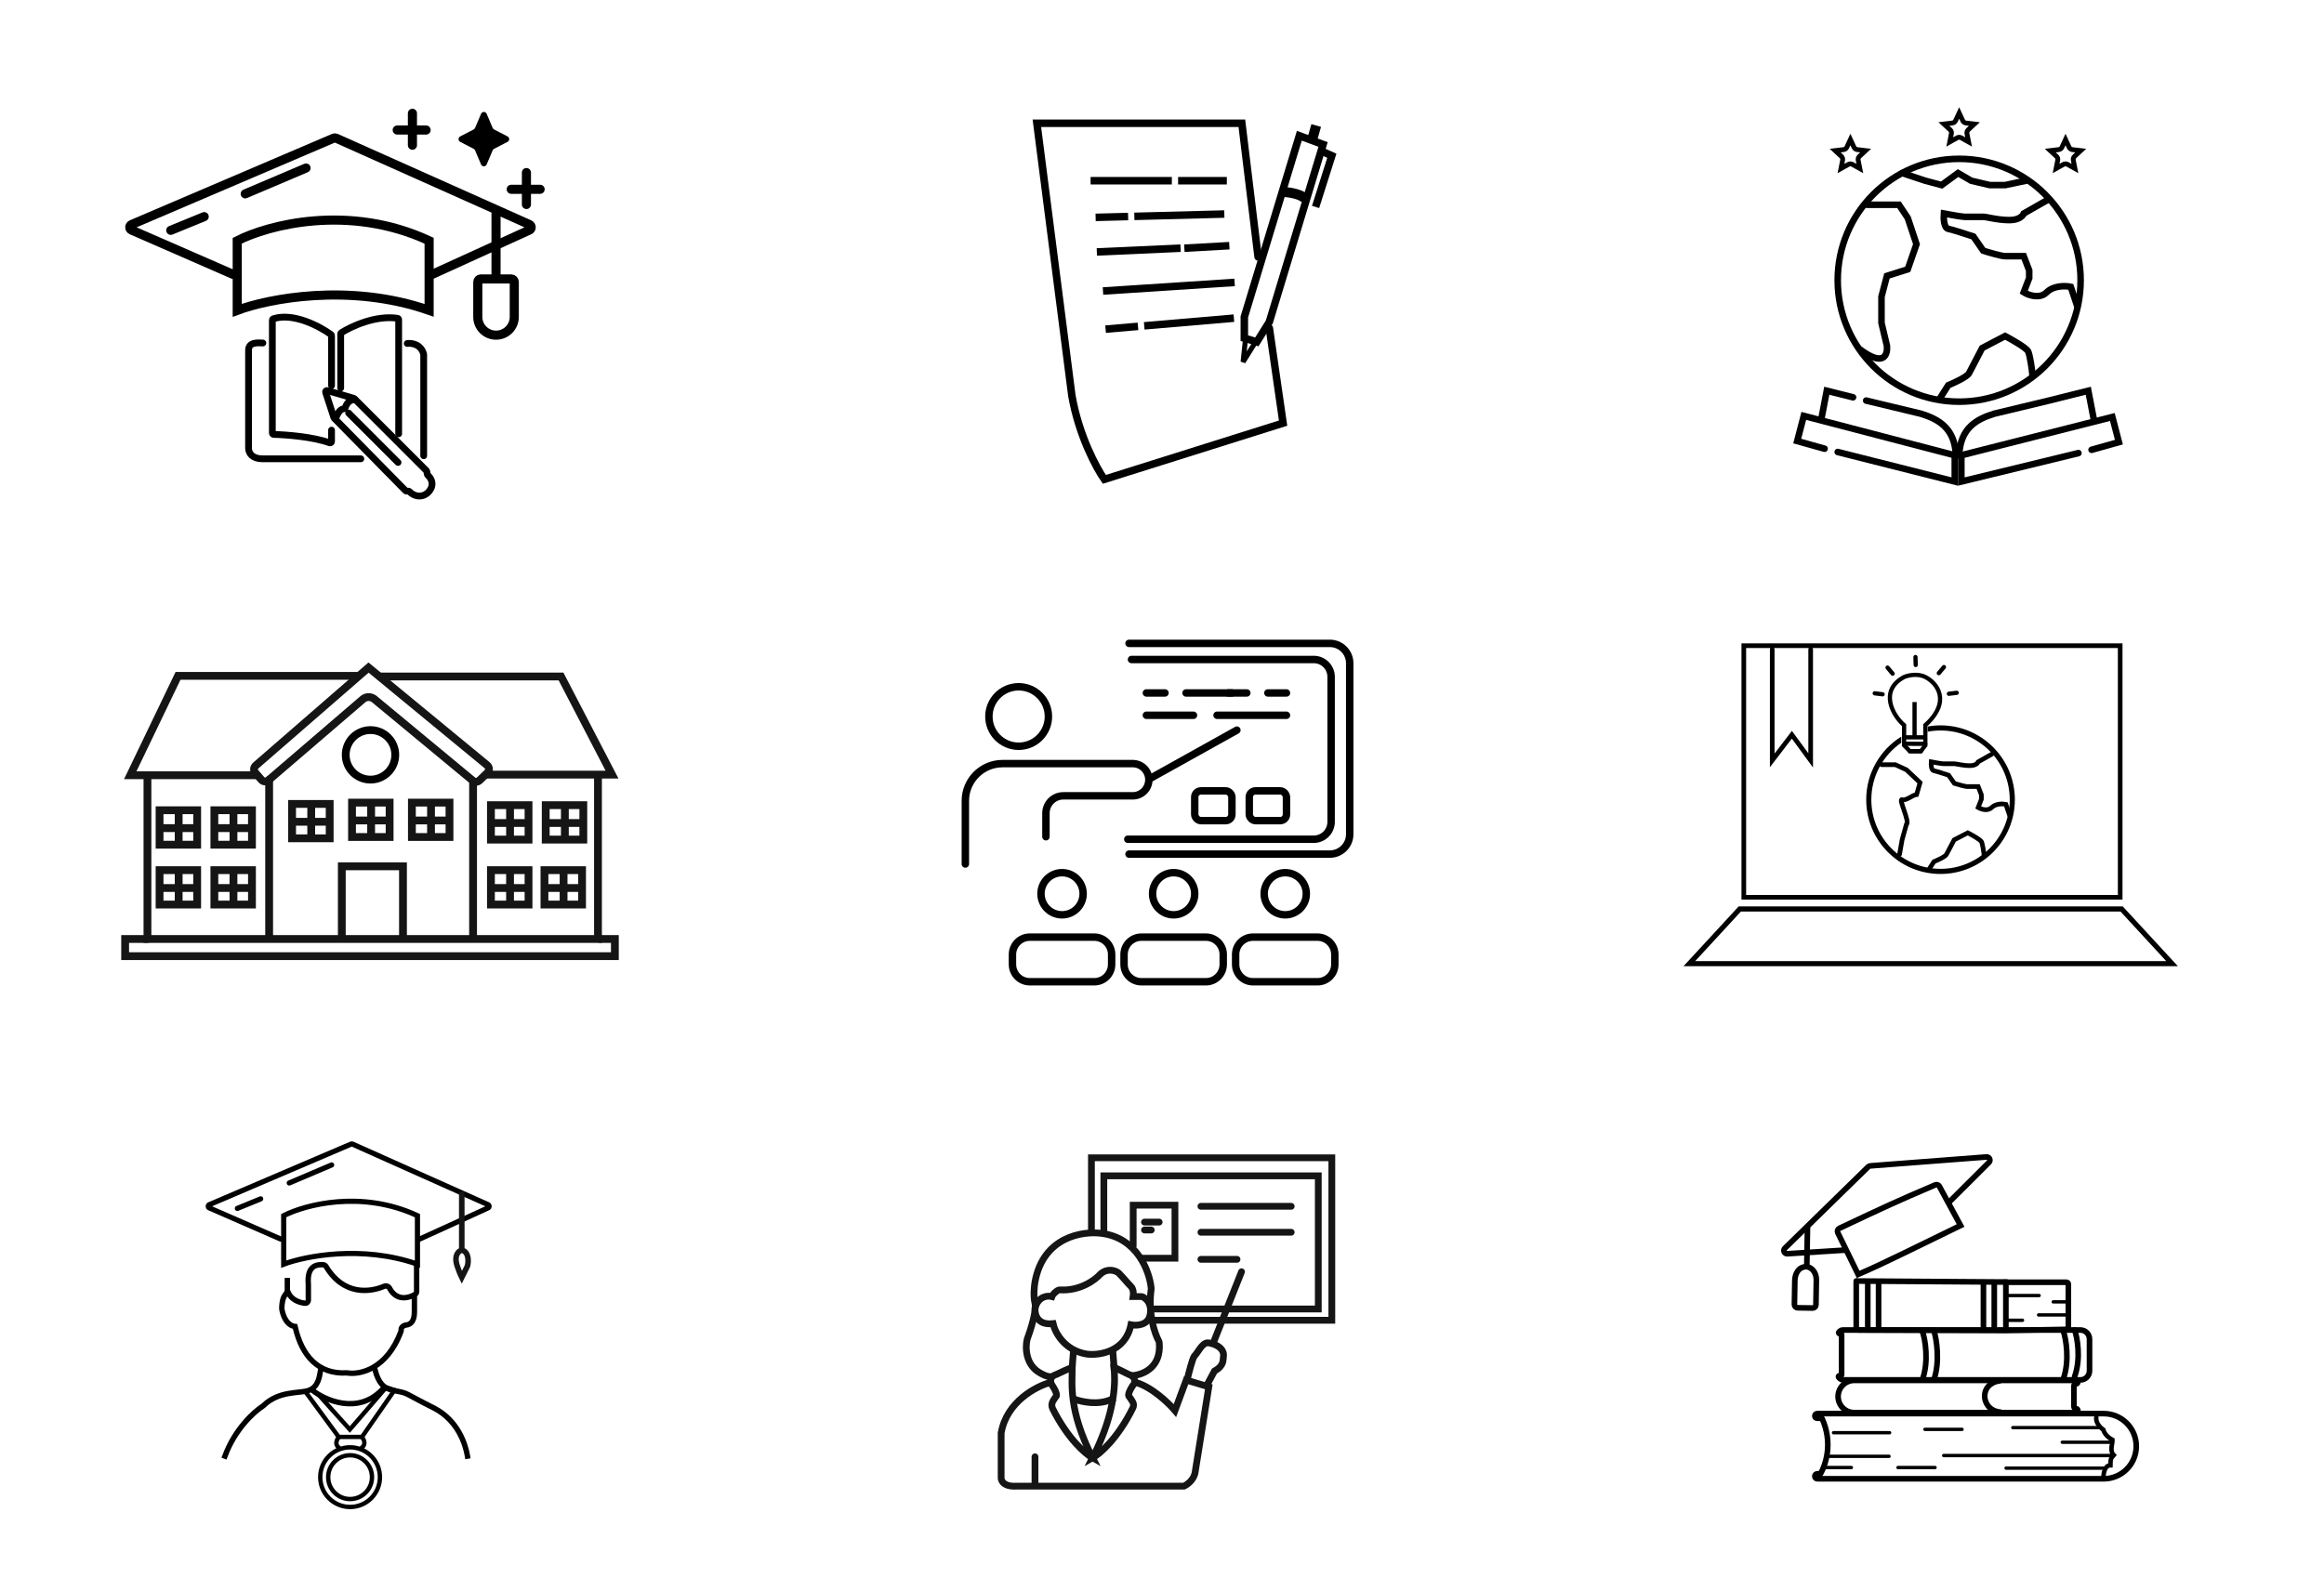 <svg width="260" height="178" viewBox="0 0 260 178" fill="none" xmlns="http://www.w3.org/2000/svg">
<rect width="260" height="178" fill="white"/>
<path d="M207.442 154.479H232.47V154.648C232.47 154.772 232.369 154.873 232.244 154.873C232.12 154.873 232.019 154.974 232.019 155.099V157.41C232.019 157.534 232.12 157.635 232.244 157.635C232.369 157.635 232.47 157.736 232.47 157.861V158.086H207.442C206.446 158.086 205.639 157.279 205.639 156.283C205.639 155.286 206.446 154.479 207.442 154.479Z" stroke="black" stroke-width="0.629"/>
<path d="M223.675 154.535C223.018 154.61 221.995 155.099 222.041 156.339C222.059 156.846 222.435 157.895 223.788 158.03" stroke="black" stroke-width="0.629" stroke-linecap="round"/>
<path d="M205.853 148.955L205.74 149.057C205.664 149.127 205.713 149.253 205.816 149.253H205.92C205.982 149.253 206.033 149.304 206.033 149.366V153.841C206.033 153.904 205.982 153.954 205.92 153.954H205.79C205.69 153.954 205.64 154.073 205.708 154.145L205.785 154.225C205.907 154.352 206.076 154.424 206.253 154.424H232.751C233.311 154.424 233.766 153.97 233.766 153.409V149.857C233.766 149.296 233.311 148.842 232.751 148.842H206.144C206.036 148.842 205.932 148.882 205.853 148.955Z" stroke="black" stroke-width="0.629" stroke-linecap="round"/>
<path d="M215.08 149.018C215.381 149.86 215.802 152.344 215.08 154.365" stroke="black" stroke-width="0.629" stroke-linecap="round"/>
<path d="M230.838 148.96C231.139 149.802 231.559 152.285 230.838 154.307" stroke="black" stroke-width="0.629" stroke-linecap="round"/>
<path d="M216.348 148.901C216.648 149.743 217.069 152.403 216.348 154.424" stroke="black" stroke-width="0.629" stroke-linecap="round"/>
<path d="M232.104 148.842C232.404 149.684 232.825 152.026 232.104 154.047" stroke="black" stroke-width="0.629" stroke-linecap="round"/>
<path d="M235.351 158.196H203.296C203.152 158.196 203.035 158.313 203.035 158.457C203.035 158.601 203.152 158.717 203.296 158.717H203.802C203.822 158.717 203.841 158.73 203.85 158.748C205.1 161.536 204.22 163.948 203.687 164.908C203.68 164.921 203.666 164.929 203.651 164.929H203.316C203.161 164.929 203.035 165.054 203.035 165.209C203.035 165.364 203.161 165.49 203.316 165.49H235.351C237.365 165.49 238.998 163.857 238.998 161.843C238.998 159.829 237.365 158.196 235.351 158.196Z" stroke="black" stroke-width="0.629"/>
<path d="M234.528 158.634C234.475 158.864 234.56 159.463 235.326 160.016C235.361 160.229 235.613 160.75 236.336 161.133C236.372 161.523 235.971 162.339 236.482 162.849C236.233 163.15 236.104 163.13 236.104 163.981C235.476 163.981 235.326 164.861 235.326 165.364" stroke="black" stroke-width="0.503" stroke-linecap="round"/>
<path d="M236.115 162.887H217.453" stroke="black" stroke-width="0.377" stroke-linecap="round"/>
<path d="M236.14 161.399L230.717 161.399" stroke="black" stroke-width="0.377" stroke-linecap="round"/>
<path d="M219.504 159.957L215.357 159.957" stroke="black" stroke-width="0.377" stroke-linecap="round"/>
<path d="M216.487 164.232L212.34 164.232" stroke="black" stroke-width="0.377" stroke-linecap="round"/>
<path d="M234.97 159.765L225.188 159.765" stroke="black" stroke-width="0.377" stroke-linecap="round"/>
<path d="M235.386 164.298L224.434 164.298" stroke="black" stroke-width="0.377" stroke-linecap="round"/>
<path d="M207.125 164.232H204.041" stroke="black" stroke-width="0.377" stroke-linecap="round"/>
<path d="M211.335 162.975H204.545" stroke="black" stroke-width="0.377" stroke-linecap="round"/>
<path d="M211.401 160.335H205.127" stroke="black" stroke-width="0.377" stroke-linecap="round"/>
<path d="M224.409 148.891L231.399 148.766V143.711C231.399 143.592 231.302 143.495 231.183 143.495H224.409V148.891ZM224.409 148.891L207.893 148.836C207.768 148.836 207.668 148.735 207.668 148.61V143.359" stroke="black" stroke-width="0.629" stroke-linecap="round"/>
<path d="M207.752 143.359L224.493 143.473" stroke="black" stroke-width="0.629" stroke-linecap="round"/>
<path d="M221.9 143.588V148.711" stroke="black" stroke-width="0.629" stroke-linecap="round"/>
<path d="M208.959 143.435V148.711" stroke="black" stroke-width="0.629" stroke-linecap="round"/>
<path d="M223.111 143.555V148.831" stroke="black" stroke-width="0.629" stroke-linecap="round"/>
<path d="M210.168 143.555V148.831" stroke="black" stroke-width="0.629" stroke-linecap="round"/>
<path d="M224.465 144.982H228.129" stroke="black" stroke-width="0.377" stroke-linecap="round"/>
<path d="M229.707 145.69L231.398 145.69" stroke="black" stroke-width="0.377" stroke-linecap="round"/>
<path d="M224.578 147.752L226.269 147.752" stroke="black" stroke-width="0.377" stroke-linecap="round"/>
<path d="M228.07 147.153L231.34 147.153" stroke="black" stroke-width="0.377" stroke-linecap="round"/>
<path d="M217.843 134.746L222.516 130.086C222.752 129.851 222.568 129.45 222.236 129.476L209.234 130.472C209.15 130.478 209.072 130.514 209.012 130.573L199.682 139.692C199.445 139.924 199.624 140.325 199.955 140.305L206.472 139.896" stroke="black" stroke-width="0.629"/>
<path d="M216.968 132.758L219.343 137.146C215.045 139.22 210.615 141.461 207.881 142.617L205.601 137.947C205.514 137.768 205.592 137.55 205.773 137.465C210.938 135.022 212.311 134.39 216.512 132.6C216.682 132.528 216.88 132.596 216.968 132.758Z" stroke="black" stroke-width="0.629"/>
<path d="M202.215 137.266L202.138 141.754M202.138 141.754C202.502 141.803 203.225 142.182 203.206 143.311L203.16 146.03C203.157 146.227 202.994 146.385 202.796 146.381L201.105 146.353C200.907 146.349 200.75 146.186 200.753 145.989L200.8 143.27C200.808 142.757 201.088 141.736 202.138 141.754Z" stroke="black" stroke-width="0.629"/>
<path d="M126.524 143.962C126.827 144.265 126.819 144.845 126.777 145.098H127.668C127.746 145.098 127.824 145.115 127.892 145.155C128.797 145.678 128.792 146.672 128.671 147.118C128.469 148.33 127.155 148.381 126.524 148.255C125.918 151.285 122.989 151.706 121.6 151.538C119.074 151.133 118.022 149.096 117.812 148.128C116.046 148.325 115.765 147.108 115.788 146.42C115.79 146.381 115.797 146.341 115.81 146.303C116.225 145.045 117.188 144.974 117.685 145.098C117.768 144.851 118.079 144.587 118.306 144.43C118.393 144.369 118.5 144.346 118.607 144.352C120.849 144.482 122.54 143.23 123.115 142.573C123.901 141.885 124.75 142.177 125.106 142.425C125.126 142.439 125.144 142.455 125.16 142.472C125.657 142.972 126.152 143.589 126.524 143.962Z" stroke="#151515" stroke-width="0.758" stroke-linecap="square"/>
<path d="M132.84 154.315C133.008 153.6 133.395 152.093 133.597 151.79C134.018 151.369 134.481 150.275 135.113 150.275C135.47 150.275 137.007 150.654 136.88 151.79C136.796 152.169 137.007 152.8 135.87 153.432L134.986 155.073" stroke="#151515" stroke-width="0.758" stroke-linecap="square"/>
<path d="M135.742 150.275L138.899 142.32" stroke="#151515" stroke-width="0.758" stroke-linecap="round"/>
<path d="M126.777 153.937C127.94 153.812 129.932 152.998 129.692 150.257C129.686 150.186 129.663 150.118 129.629 150.055C129.163 149.187 128.419 146.972 128.789 144.273C128.794 144.234 128.796 144.196 128.792 144.157C128.601 142.284 127.241 138.527 123.242 138.027C121.137 137.733 116.701 138.406 115.792 143.457C115.708 143.92 115.59 145.047 115.792 145.856C115.994 146.664 115.287 148.886 114.908 149.896C114.698 150.78 114.706 152.775 116.423 153.684C116.676 153.81 117.055 154.063 117.56 154.063" stroke="#151515" stroke-width="0.758" stroke-linecap="square"/>
<path d="M122.232 163.154C119.504 157.8 119.959 154.82 119.959 153.053C119.757 153.053 118.738 153.558 118.191 153.81C117.484 154.012 117.476 154.568 117.56 154.82C118.166 155.629 118.233 156.083 118.191 156.209C118.043 156.407 117.908 156.613 117.8 156.792C117.639 157.057 117.636 157.385 117.775 157.662C119.45 161.005 121.425 162.71 122.232 163.154Z" stroke="#151515" stroke-width="0.758" stroke-linecap="square"/>
<path d="M122.231 163.154C124.959 157.8 124.757 154.315 124.63 153.053C124.832 153.053 125.725 153.558 126.272 153.81C126.979 154.012 126.987 154.568 126.903 154.82C126.297 155.629 126.23 156.083 126.272 156.209C126.45 156.448 126.609 156.697 126.726 156.897C126.843 157.098 126.846 157.343 126.743 157.551C125.057 160.968 123.047 162.705 122.231 163.154Z" stroke="#151515" stroke-width="0.758" stroke-linecap="square"/>
<path d="M117.559 154.694C115.96 155.115 112.61 156.841 112.004 160.376V165.3C111.962 165.679 112.256 166.412 113.771 166.311H132.459C132.837 166.142 133.62 165.578 133.721 164.669L135.237 155.199L132.711 154.442L131.449 157.851C130.733 157.009 128.847 155.199 127.029 154.694" stroke="#151515" stroke-width="0.758" stroke-linecap="square"/>
<path d="M115.791 163.028V166.184" stroke="#151515" stroke-width="0.758" stroke-linecap="round"/>
<path d="M124.504 151.285L124.63 152.926" stroke="#151515" stroke-width="0.758" stroke-linecap="square"/>
<path d="M120.086 151.285L119.96 152.926" stroke="#151515" stroke-width="0.758" stroke-linecap="square"/>
<path d="M120.211 156.588C121.053 156.883 122.863 157.295 124.378 156.588" stroke="#151515" stroke-width="0.758" stroke-linecap="square"/>
<path d="M123.494 137.901V131.588H147.485V146.487H129.05" stroke="#151515" stroke-width="0.758" stroke-linecap="round"/>
<path d="M134.354 134.997H144.455" stroke="#151515" stroke-width="0.758" stroke-linecap="round"/>
<path d="M134.354 137.901H144.455" stroke="#151515" stroke-width="0.758" stroke-linecap="round"/>
<path d="M134.354 140.931H138.394" stroke="#151515" stroke-width="0.758" stroke-linecap="round"/>
<path d="M126.777 139.416V134.871H131.449V140.805H127.914" stroke="#151515" stroke-width="0.758" stroke-linecap="round"/>
<path d="M122.105 137.901V129.567H149V147.75H129.05" stroke="#151515" stroke-width="0.758" stroke-linecap="round"/>
<path d="M128.041 136.764H129.682" stroke="#151515" stroke-width="0.758" stroke-linecap="round"/>
<path d="M128.041 137.648H128.799" stroke="#151515" stroke-width="0.758" stroke-linecap="round"/>
<path d="M36.187 141.235C36.429 141.25 36.628 141.395 36.738 141.579C37.687 143.165 38.858 143.829 39.954 144.033C41.064 144.24 42.133 143.983 42.862 143.67C43.239 143.509 43.667 143.681 43.852 144.025C44.186 144.647 44.61 144.871 45.01 144.917C45.43 144.966 45.871 144.824 46.214 144.631C46.237 144.618 46.26 144.604 46.281 144.591C46.291 144.585 46.307 144.567 46.308 144.53V141.358L46.602 141.529C46.674 141.572 46.754 141.601 46.837 141.616L46.911 141.629V144.53C46.911 144.725 46.828 144.924 46.664 145.057V146.837C46.664 147.405 46.541 147.827 46.317 148.12C46.089 148.419 45.781 148.548 45.49 148.579C45.402 148.589 45.312 148.625 45.251 148.674C45.192 148.721 45.181 148.761 45.181 148.788V148.868C45.181 148.951 45.165 149.034 45.137 149.111C43.515 153.486 40.339 154.189 38.82 153.943C38.809 153.941 38.799 153.94 38.789 153.941C37.146 154.031 35.806 153.537 34.785 152.57C33.811 151.648 33.148 150.314 32.763 148.705C32.252 148.576 31.899 148.194 31.67 147.803C31.408 147.356 31.275 146.845 31.23 146.506L31.227 146.486V146.467C31.227 145.589 31.41 145.047 31.648 144.742C31.711 144.663 31.761 144.598 31.799 144.532C31.836 144.468 31.845 144.428 31.845 144.406V143.005H32.448V144.312L32.45 144.33C32.713 145.202 33.57 145.486 34.157 145.542C34.162 145.543 34.165 145.542 34.166 145.541C34.167 145.541 34.171 145.539 34.175 145.535C34.183 145.527 34.193 145.508 34.193 145.482V143.747C34.105 142.679 34.327 142.002 34.772 141.614C35.209 141.234 35.779 141.209 36.187 141.235ZM36.149 141.836C35.774 141.813 35.416 141.853 35.168 142.069C34.931 142.276 34.709 142.721 34.796 143.721L34.797 143.734V145.482C34.797 145.833 34.516 146.182 34.1 146.143C33.56 146.091 32.657 145.853 32.145 145.085C32.137 145.095 32.131 145.105 32.124 145.113C32.003 145.269 31.833 145.65 31.83 146.445C31.87 146.725 31.983 147.144 32.19 147.498C32.377 147.816 32.615 148.045 32.911 148.121L33.042 148.144L33.259 148.166L33.307 148.379C33.667 150.002 34.302 151.282 35.2 152.133C36.091 152.976 37.264 153.421 38.756 153.338C38.81 153.335 38.864 153.338 38.917 153.347C40.151 153.547 43.05 153.006 44.571 148.902C44.575 148.891 44.577 148.879 44.577 148.868V148.788C44.577 148.531 44.714 148.332 44.874 148.203C45.032 148.076 45.233 148 45.426 147.98C45.582 147.963 45.727 147.899 45.838 147.754C45.954 147.602 46.06 147.325 46.06 146.837V145.362C45.725 145.486 45.337 145.562 44.94 145.516C44.328 145.445 43.739 145.092 43.319 144.31C43.273 144.225 43.171 144.194 43.1 144.225C42.297 144.568 41.105 144.861 39.844 144.626C38.569 144.388 37.254 143.617 36.221 141.89C36.198 141.851 36.166 141.837 36.149 141.836Z" fill="black"/>
<path d="M35.856 153.389C35.733 154.089 35.609 155.243 34.497 155.614C33.467 155.957 31.183 155.618 29.462 157.311C29.44 157.333 29.416 157.352 29.39 157.368C28.418 157.991 26.272 159.936 25.166 162.953M52.299 162.953C52.087 161.66 51.254 158.988 48.605 157.603C48.095 157.348 46.796 156.686 45.675 156.074C44.274 155.31 42.745 156.18 41.981 153.389" stroke="black" stroke-width="0.603" stroke-linecap="square"/>
<path d="M34.99 155.614C36.432 156.726 39.984 158.284 42.654 155.614" stroke="black" stroke-width="0.603" stroke-linecap="square"/>
<path d="M31.74 136.043V141.471C34.141 140.568 40.495 139.303 46.702 141.471V136.043C40.432 133.123 34.115 134.826 31.74 136.043Z" stroke="black" stroke-width="0.579" stroke-linecap="round"/>
<path d="M31.415 138.667L23.409 135.171C23.254 135.104 23.255 134.884 23.41 134.817L39.278 128.033C39.328 128.012 39.383 128.012 39.432 128.034L54.61 134.818C54.762 134.886 54.762 135.101 54.611 135.17L46.941 138.667" stroke="black" stroke-width="0.579" stroke-linecap="round"/>
<path d="M26.557 135.23L29.164 134.163" stroke="black" stroke-width="0.579" stroke-linecap="round"/>
<path d="M32.361 132.385L37.102 130.37" stroke="black" stroke-width="0.579" stroke-linecap="round"/>
<path d="M51.661 133.655V139.897M51.661 139.897C51.322 139.982 50.744 140.457 51.152 141.68C51.237 141.935 51.458 142.546 51.661 142.954L52.278 141.721C52.292 141.694 52.302 141.665 52.309 141.636C52.428 141.111 52.454 140.095 51.661 139.897Z" stroke="#151515" stroke-width="0.622" stroke-linecap="square"/>
<circle cx="39.167" cy="165.307" r="3.338" stroke="black" stroke-width="0.489"/>
<circle cx="39.167" cy="165.307" r="2.45" stroke="black" stroke-width="0.489"/>
<path d="M34.191 155.773L37.892 160.806H40.498L44.14 155.565L43.207 155.255L39.136 159.977L35.642 156.084" stroke="black" stroke-width="0.489" stroke-linecap="round"/>
<path d="M37.892 160.836C37.695 161.073 37.419 161.635 37.892 161.99" stroke="black" stroke-width="0.489" stroke-linecap="round"/>
<path d="M40.497 160.836C40.695 161.073 41.001 161.605 40.468 162.02" stroke="black" stroke-width="0.489" stroke-linecap="round"/>
<path d="M213.023 82.511V81.153C211.792 80.121 210.162 77.292 213.023 75.764C213.447 75.581 214.516 75.323 215.399 75.764C216.696 76.413 218.351 78.48 215.399 81.153V82.511M213.023 82.511H215.399M213.023 82.511V83.41L213.67 84.066H214.899L215.399 83.41V82.511" stroke="black" stroke-width="0.473"/>
<path d="M214.193 78.565V82.511" stroke="black" stroke-width="0.473"/>
<path d="M213.09 83.232L215.39 83.246" stroke="black" stroke-width="0.473" stroke-linecap="round"/>
<path d="M213.67 84.066H214.899" stroke="black" stroke-width="0.473" stroke-linecap="round"/>
<path d="M209.738 77.589L210.619 77.698" stroke="black" stroke-width="0.473" stroke-linecap="round"/>
<path d="M218.912 77.531L218.031 77.64" stroke="black" stroke-width="0.473" stroke-linecap="round"/>
<path d="M211.171 74.71L211.742 75.389" stroke="black" stroke-width="0.473" stroke-linecap="round"/>
<path d="M217.48 74.651L216.908 75.331" stroke="black" stroke-width="0.473" stroke-linecap="round"/>
<path d="M214.295 73.529L214.322 74.416" stroke="black" stroke-width="0.473" stroke-linecap="round"/>
<rect x="195.09" y="72.26" width="42.107" height="28.153" stroke="black" stroke-width="0.52"/>
<path d="M198.27 72.669V85.094L200.468 82.227L202.57 85.094V72.669" stroke="black" stroke-width="0.52" stroke-linecap="round"/>
<path d="M189 107.841L194.639 101.724H237.361L243 107.841H189Z" stroke="black" stroke-width="0.573" stroke-linecap="round"/>
<path d="M222.823 84.406L221.311 85.258C221.263 85.4 221.009 85.683 220.375 85.683C219.583 85.683 218.863 85.471 218.646 85.471C218.43 85.471 217.638 85.471 217.422 85.471C217.249 85.471 216.438 85.329 216.054 85.258C216.03 85.565 216.054 86.194 216.342 86.251C216.63 86.308 217.566 86.606 217.998 86.748L218.646 87.67C219.031 87.788 219.856 88.025 220.087 88.025C220.317 88.025 220.999 88.025 221.311 88.025L221.671 88.947V89.443L221.311 90.366C221.623 90.555 222.362 90.82 222.823 90.366C223.284 89.912 224.072 89.94 224.408 90.011L224.84 91.288" stroke="black" stroke-width="0.519" stroke-linecap="round"/>
<path d="M221.972 95.78C221.948 95.398 221.798 94.432 221.681 94.203C221.564 93.974 220.613 93.438 220.152 93.199L218.623 93.988C218.38 94.442 217.865 95.407 217.749 95.637C217.632 95.866 216.778 96.258 216.365 96.425L215.855 97.214" stroke="black" stroke-width="0.519" stroke-linecap="round"/>
<path d="M217.528 81.186C221.922 81.409 225.415 85.042 225.415 89.491L225.404 89.918C225.181 94.312 221.549 97.805 217.101 97.805L216.672 97.794C212.42 97.579 209.012 94.17 208.796 89.918L208.785 89.491C208.785 86.513 210.351 83.903 212.703 82.434V83.12C210.683 84.517 209.358 86.849 209.358 89.491C209.359 93.766 212.825 97.232 217.101 97.232C221.376 97.232 224.842 93.766 224.842 89.491C224.842 85.215 221.376 81.749 217.101 81.749C216.61 81.749 216.131 81.795 215.666 81.882V81.3C216.132 81.219 216.611 81.175 217.101 81.175L217.528 81.186Z" fill="black"/>
<path d="M212.513 95.607L212.8 93.982L213.278 92.262C213.724 92.039 212.341 89.337 212.8 89.49C213.258 89.643 213.915 88.981 214.424 88.917L214.807 87.579L213.278 86.145L212.035 85.572H210.506" stroke="black" stroke-width="0.52" stroke-linecap="round"/>
<path d="M126.588 73.803H146.978C148.051 73.803 148.92 74.673 148.92 75.745V91.974C148.92 93.047 148.051 93.916 146.978 93.916H126.172" stroke="black" stroke-width="0.832" stroke-linecap="round"/>
<path d="M117.016 93.639V91.003C117.016 89.931 117.886 89.061 118.958 89.061H126.726C127.722 89.061 128.529 88.254 128.529 87.258V87.258C128.529 86.262 127.722 85.455 126.726 85.455H112.161C109.863 85.455 108 87.318 108 89.616V96.69" stroke="black" stroke-width="0.832" stroke-linecap="round"/>
<path d="M128.252 77.548H130.333" stroke="black" stroke-width="0.832" stroke-linecap="round"/>
<path d="M128.252 80.045H133.523" stroke="black" stroke-width="0.832" stroke-linecap="round"/>
<path d="M132.689 77.548H137.822" stroke="black" stroke-width="0.832" stroke-linecap="round"/>
<path d="M137.406 77.548H139.487" stroke="black" stroke-width="0.832" stroke-linecap="round"/>
<path d="M141.846 77.548H143.926" stroke="black" stroke-width="0.832" stroke-linecap="round"/>
<path d="M136.158 80.045L143.926 80.045" stroke="black" stroke-width="0.832" stroke-linecap="round"/>
<circle cx="113.964" cy="80.184" r="3.329" stroke="black" stroke-width="0.832"/>
<circle cx="131.303" cy="100.019" r="2.358" stroke="black" stroke-width="0.832"/>
<circle cx="118.819" cy="100.019" r="2.358" stroke="black" stroke-width="0.832"/>
<circle cx="143.788" cy="100.019" r="2.358" stroke="black" stroke-width="0.832"/>
<path d="M128.668 87.119L138.378 81.71" stroke="black" stroke-width="0.832" stroke-linecap="round"/>
<path d="M134.909 109.868H127.696C126.623 109.868 125.754 108.998 125.754 107.926V106.816C125.754 105.744 126.623 104.874 127.696 104.874H134.909C135.981 104.874 136.851 105.744 136.851 106.816V107.926C136.851 108.998 135.981 109.868 134.909 109.868Z" stroke="black" stroke-width="0.832" stroke-linecap="round"/>
<path d="M122.424 109.868H115.211C114.139 109.868 113.27 108.998 113.27 107.926V106.816C113.27 105.744 114.139 104.874 115.211 104.874H122.424C123.497 104.874 124.366 105.744 124.366 106.816V107.926C124.366 108.998 123.497 109.868 122.424 109.868Z" stroke="black" stroke-width="0.832" stroke-linecap="round"/>
<path d="M147.393 109.868H140.18C139.108 109.868 138.238 108.998 138.238 107.926V106.816C138.238 105.744 139.108 104.874 140.18 104.874H147.393C148.466 104.874 149.335 105.744 149.335 106.816V107.926C149.335 108.998 148.466 109.868 147.393 109.868Z" stroke="black" stroke-width="0.832" stroke-linecap="round"/>
<rect x="139.764" y="88.507" width="4.161" height="3.329" rx="0.694" stroke="black" stroke-width="0.832"/>
<rect x="133.662" y="88.507" width="4.161" height="3.329" rx="0.694" stroke="black" stroke-width="0.832"/>
<path d="M126.311 72H148.782C150.007 72 151.001 72.994 151.001 74.219V93.361C151.001 94.587 150.007 95.581 148.782 95.581H126.311" stroke="black" stroke-width="0.832" stroke-linecap="round"/>
<path d="M54.426 86.685H68.471L62.767 75.706H42.52" stroke="#151515" stroke-width="0.874" stroke-linecap="round"/>
<path d="M28.615 86.756H14.57L19.917 75.634H40.022" stroke="#151515" stroke-width="0.874" stroke-linecap="round"/>
<path d="M16.496 86.899V105.079H66.901V86.899" stroke="#151515" stroke-width="0.874" stroke-linecap="round"/>
<path d="M16.495 105.079L14 105.079V107.004H68.79V105.079L67.114 105.079" stroke="#151515" stroke-width="0.874" stroke-linecap="round"/>
<path d="M40.594 78.25L30.041 87.314C29.803 87.518 29.445 87.492 29.239 87.255L28.56 86.474C28.353 86.236 28.378 85.876 28.616 85.669L41.232 74.707L54.497 85.635C54.761 85.852 54.776 86.251 54.529 86.487L53.648 87.331C53.439 87.532 53.113 87.543 52.89 87.359L41.881 78.239C41.506 77.929 40.963 77.933 40.594 78.25Z" stroke="#151515" stroke-width="0.874" stroke-linecap="round"/>
<path d="M30.111 87.255V104.722" stroke="#151515" stroke-width="0.874" stroke-linecap="round"/>
<path d="M52.926 87.54V105.008" stroke="#151515" stroke-width="0.874" stroke-linecap="round"/>
<path d="M38.24 104.865V96.951H45.084V104.865" stroke="#151515" stroke-width="0.874" stroke-linecap="round"/>
<path d="M32.678 93.814V89.964H36.884V93.814H32.678Z" stroke="#151515" stroke-width="0.874" stroke-linecap="round"/>
<path d="M34.818 90.107V93.743" stroke="#151515" stroke-width="0.874" stroke-linecap="round"/>
<path d="M36.67 91.961H33.034" stroke="#151515" stroke-width="0.874" stroke-linecap="round"/>
<path d="M39.383 93.672V89.822H43.589V93.672H39.383Z" stroke="#151515" stroke-width="0.874" stroke-linecap="round"/>
<path d="M41.52 89.964V93.6" stroke="#151515" stroke-width="0.874" stroke-linecap="round"/>
<path d="M43.373 91.818H39.737" stroke="#151515" stroke-width="0.874" stroke-linecap="round"/>
<path d="M54.924 93.957V90.107H59.13V93.957H54.924Z" stroke="#151515" stroke-width="0.874" stroke-linecap="round"/>
<path d="M57.062 90.25V93.886" stroke="#151515" stroke-width="0.874" stroke-linecap="round"/>
<path d="M58.914 92.103H55.278" stroke="#151515" stroke-width="0.874" stroke-linecap="round"/>
<path d="M17.852 94.527V90.677H22.058V94.527H17.852Z" stroke="#151515" stroke-width="0.874" stroke-linecap="round"/>
<path d="M19.99 90.82V94.456" stroke="#151515" stroke-width="0.874" stroke-linecap="round"/>
<path d="M21.842 92.674H18.206" stroke="#151515" stroke-width="0.874" stroke-linecap="round"/>
<path d="M17.852 101.229V97.379H22.058V101.229H17.852Z" stroke="#151515" stroke-width="0.874" stroke-linecap="round"/>
<path d="M19.99 97.522V101.158" stroke="#151515" stroke-width="0.874" stroke-linecap="round"/>
<path d="M21.842 99.375H18.206" stroke="#151515" stroke-width="0.874" stroke-linecap="round"/>
<path d="M54.924 101.229V97.379H59.13V101.229H54.924Z" stroke="#151515" stroke-width="0.874" stroke-linecap="round"/>
<path d="M57.062 97.522V101.158" stroke="#151515" stroke-width="0.874" stroke-linecap="round"/>
<path d="M58.914 99.375H55.278" stroke="#151515" stroke-width="0.874" stroke-linecap="round"/>
<path d="M61.053 93.957V90.107H65.259V93.957H61.053Z" stroke="#151515" stroke-width="0.874" stroke-linecap="round"/>
<path d="M63.195 90.25V93.886" stroke="#151515" stroke-width="0.874" stroke-linecap="round"/>
<path d="M65.049 92.103H61.413" stroke="#151515" stroke-width="0.874" stroke-linecap="round"/>
<path d="M23.982 94.527V90.677H28.189V94.527H23.982Z" stroke="#151515" stroke-width="0.874" stroke-linecap="round"/>
<path d="M26.119 90.82V94.456" stroke="#151515" stroke-width="0.874" stroke-linecap="round"/>
<path d="M27.973 92.674H24.337" stroke="#151515" stroke-width="0.874" stroke-linecap="round"/>
<path d="M23.982 101.229V97.379H28.189V101.229H23.982Z" stroke="#151515" stroke-width="0.874" stroke-linecap="round"/>
<path d="M26.119 97.522V101.158" stroke="#151515" stroke-width="0.874" stroke-linecap="round"/>
<path d="M27.973 99.375H24.337" stroke="#151515" stroke-width="0.874" stroke-linecap="round"/>
<path d="M60.912 101.229V97.379H65.118V101.229H60.912Z" stroke="#151515" stroke-width="0.874" stroke-linecap="round"/>
<path d="M63.051 97.522V101.158" stroke="#151515" stroke-width="0.874" stroke-linecap="round"/>
<path d="M64.904 99.375H61.268" stroke="#151515" stroke-width="0.874" stroke-linecap="round"/>
<path d="M46.082 93.672V89.822H50.288V93.672H46.082Z" stroke="#151515" stroke-width="0.874" stroke-linecap="round"/>
<path d="M48.221 89.964V93.6" stroke="#151515" stroke-width="0.874" stroke-linecap="round"/>
<path d="M50.074 91.818H46.438" stroke="#151515" stroke-width="0.874" stroke-linecap="round"/>
<circle cx="41.449" cy="84.475" r="2.771" stroke="black" stroke-width="0.874"/>
<path d="M142.009 36.724L143.547 47.352L123.551 53.644C122.665 52.386 120.698 48.75 119.915 44.275L116 13.791H138.933L140.751 28.753" stroke="black" stroke-width="0.839" stroke-linecap="round"/>
<path d="M122.012 20.224H131.101" stroke="black" stroke-width="0.839"/>
<path d="M131.801 20.224H137.254" stroke="black" stroke-width="0.839"/>
<path d="M122.711 28.194L132.08 27.775" stroke="black" stroke-width="0.839"/>
<path d="M132.5 27.775L137.534 27.495" stroke="black" stroke-width="0.839"/>
<path d="M123.398 32.567L138.124 31.605" stroke="black" stroke-width="0.839"/>
<path d="M126.908 24.213L136.973 23.952" stroke="black" stroke-width="0.839"/>
<path d="M128.012 36.464L138.043 35.605" stroke="black" stroke-width="0.839"/>
<path d="M122.574 24.326L126.209 24.231" stroke="black" stroke-width="0.839"/>
<path d="M123.689 36.834L127.312 36.524" stroke="black" stroke-width="0.839"/>
<path d="M139.211 35.466L145.364 15.19L148.021 16.168L142.008 36.025L140.609 38.262L139.211 37.843V35.466Z" stroke="black" stroke-width="0.839"/>
<path d="M147.741 16.867L148.999 17.427L147.182 23.16" stroke="black" stroke-width="0.839"/>
<path d="M146.838 15.494L147.25 14.046" stroke="black" stroke-width="1.119"/>
<path d="M143.688 21.482C144.34 21.529 145.729 21.762 146.065 22.321" stroke="black" stroke-width="1.119"/>
<path d="M139.352 37.843L139.072 40.5L140.471 38.262" stroke="black" stroke-width="0.559"/>
<circle cx="219.184" cy="31.363" r="13.588" stroke="black" stroke-width="0.734"/>
<path d="M233.995 50.337L237.055 49.481L236.321 46.665L219.428 50.95V53.888L232.526 50.705" stroke="black" stroke-width="0.734" stroke-linecap="round"/>
<path d="M204.126 50.215L201.066 49.358L201.8 46.543L218.693 50.95V53.888L205.595 50.582" stroke="black" stroke-width="0.734" stroke-linecap="round"/>
<path d="M203.762 46.91L204.374 43.727L207.312 44.462" stroke="black" stroke-width="0.734" stroke-linecap="round"/>
<path d="M208.779 44.829L214.9 46.298C216.859 46.91 218.695 47.889 218.817 50.95" stroke="black" stroke-width="0.734" stroke-linecap="round"/>
<path d="M219.185 50.95C219.308 47.889 221.144 46.91 223.103 46.298L229.223 44.829L233.63 43.727L234.242 46.91" stroke="black" stroke-width="0.734" stroke-linecap="round"/>
<path d="M208.902 22.917H212.452L213.431 24.386L214.41 27.324L213.431 30.139L211.105 30.874L210.493 33.2V36.138L211.105 38.708C211.187 39.688 210.787 41.132 208.045 39.075" stroke="black" stroke-width="0.734" stroke-linecap="round"/>
<path d="M212.818 19.367L215.389 20.224L217.225 20.713L219.061 19.367L220.53 20.224L222.611 20.713H224.325L226.651 20.224" stroke="black" stroke-width="0.734" stroke-linecap="round"/>
<path d="M228.978 22.427L226.407 23.896C226.326 24.141 225.893 24.631 224.816 24.631C223.469 24.631 222.245 24.264 221.878 24.264C221.511 24.264 220.164 24.264 219.797 24.264C219.503 24.264 218.124 24.019 217.471 23.896C217.43 24.427 217.471 25.512 217.961 25.61C218.45 25.708 220.042 26.222 220.776 26.467L221.878 28.058C222.531 28.262 223.934 28.67 224.326 28.67C224.718 28.67 225.877 28.67 226.407 28.67L227.019 30.262V31.119L226.407 32.71C226.938 33.036 228.194 33.493 228.978 32.71C229.761 31.927 231.1 31.976 231.671 32.098L232.405 34.301" stroke="black" stroke-width="0.734" stroke-linecap="round"/>
<path d="M227.386 42.013C227.345 41.361 227.092 39.712 226.897 39.32C226.701 38.929 225.101 38.014 224.326 37.606L221.755 38.953C221.347 39.728 220.482 41.377 220.286 41.769C220.09 42.16 218.654 42.83 217.96 43.115L217.104 44.462" stroke="black" stroke-width="0.734" stroke-linecap="round"/>
<path d="M231.48 16.475C231.548 16.62 231.687 16.722 231.847 16.741L232.786 16.854L232.093 17.499C231.975 17.608 231.922 17.771 231.953 17.929L232.136 18.858L231.309 18.397L231.254 18.372C231.144 18.328 231.02 18.328 230.91 18.372L230.856 18.397L230.028 18.857L230.211 17.929C230.242 17.771 230.189 17.608 230.071 17.499L229.377 16.854L230.317 16.741C230.477 16.722 230.616 16.62 230.684 16.475L231.082 15.615L231.48 16.475Z" stroke="black" stroke-width="0.541"/>
<path d="M219.582 13.5C219.65 13.646 219.789 13.747 219.948 13.767L220.888 13.88L220.194 14.524C220.077 14.634 220.024 14.796 220.055 14.954L220.237 15.884L219.41 15.423L219.355 15.398C219.245 15.354 219.122 15.354 219.012 15.398L218.958 15.423L218.13 15.883L218.312 14.954C218.343 14.796 218.291 14.634 218.173 14.524L217.479 13.88L218.419 13.767C218.579 13.747 218.717 13.646 218.785 13.5L219.184 12.641L219.582 13.5Z" stroke="black" stroke-width="0.541"/>
<path d="M207.414 16.475C207.482 16.62 207.621 16.722 207.78 16.741L208.72 16.854L208.026 17.499C207.909 17.608 207.856 17.771 207.887 17.929L208.069 18.858L207.242 18.397L207.188 18.372C207.077 18.328 206.954 18.328 206.844 18.372L206.79 18.397L205.962 18.857L206.145 17.929C206.175 17.771 206.123 17.608 206.005 17.499L205.311 16.854L206.251 16.741C206.411 16.722 206.549 16.62 206.617 16.475L207.016 15.615L207.414 16.475Z" stroke="black" stroke-width="0.541"/>
<path d="M37.353 46.735L36.429 43.903C36.392 43.787 36.5 43.675 36.617 43.709L39.58 44.573C39.604 44.581 39.627 44.594 39.645 44.612L47.707 52.675C47.73 52.697 47.745 52.726 47.75 52.757L47.802 53.068C47.807 53.101 47.824 53.132 47.849 53.155C48.816 54.097 48.113 54.966 47.742 55.235C47.019 55.761 46.232 55.464 45.809 55.014C45.778 54.982 45.736 54.962 45.692 54.962H45.485C45.444 54.962 45.404 54.946 45.376 54.917L37.389 46.795C37.373 46.778 37.36 46.757 37.353 46.735Z" stroke="black" stroke-width="0.758" stroke-linecap="round"/>
<path d="M39.002 46.223L44.532 51.753" stroke="black" stroke-width="0.758" stroke-linecap="round"/>
<path d="M37.57 46.769C37.696 46.496 37.939 45.796 38.459 45.744C38.536 45.736 38.607 45.688 38.63 45.615C38.752 45.23 39.052 44.721 39.687 44.721" stroke="black" stroke-width="0.758" stroke-linecap="round"/>
<path d="M37.092 43.151V37.56C37.092 37.512 37.07 37.467 37.031 37.439C35.762 36.513 32.817 34.95 30.571 35.674C30.509 35.694 30.469 35.751 30.469 35.816V48.462C30.469 48.546 30.535 48.614 30.619 48.616C32.047 48.651 35.014 48.88 36.881 49.557C36.983 49.593 37.092 49.519 37.092 49.411V48.135" stroke="black" stroke-width="0.758" stroke-linecap="round"/>
<path d="M38.115 43.424V37.361C38.115 37.31 38.14 37.262 38.184 37.235C39.324 36.51 42.044 35.256 44.475 35.62C44.548 35.631 44.602 35.694 44.602 35.769V48.544" stroke="black" stroke-width="0.758" stroke-linecap="round"/>
<path d="M29.408 38.385C28.977 38.385 27.807 38.196 27.807 39.203V50.148C27.807 50.778 28.299 51.344 29.346 51.344H40.37" stroke="black" stroke-width="0.758" stroke-linecap="round"/>
<path d="M45.559 38.439C46.057 38.371 47.118 38.52 47.398 39.651C47.401 39.662 47.402 39.674 47.402 39.686V51.002" stroke="black" stroke-width="0.758" stroke-linecap="round"/>
<path d="M26.541 26.941V34.73C29.986 33.434 39.103 31.619 48.008 34.73V26.941C39.013 22.752 29.949 25.196 26.541 26.941Z" stroke="black" stroke-width="1.02" stroke-linecap="round"/>
<path d="M26.074 30.706L14.721 25.749C14.448 25.63 14.45 25.242 14.724 25.125L37.331 15.46C37.418 15.422 37.517 15.423 37.603 15.462L59.227 25.127C59.495 25.247 59.496 25.625 59.23 25.747L48.351 30.706" stroke="black" stroke-width="1.02" stroke-linecap="round"/>
<path d="M55.494 23.734V31.216M55.494 31.216H53.793C53.605 31.216 53.453 31.369 53.453 31.556V35.468C53.453 36.595 54.367 37.508 55.494 37.508V37.508C56.621 37.508 57.535 36.595 57.535 35.468V31.556C57.535 31.369 57.382 31.216 57.194 31.216H55.494Z" stroke="black" stroke-width="1.02" stroke-linecap="round"/>
<path d="M19.104 25.775L22.845 24.244" stroke="black" stroke-width="1.02" stroke-linecap="round"/>
<path d="M27.436 21.693L34.238 18.802" stroke="black" stroke-width="1.02" stroke-linecap="round"/>
<path d="M53.82 12.736C53.938 12.46 54.329 12.46 54.446 12.736L55.118 14.317C55.149 14.39 55.205 14.45 55.275 14.486L56.783 15.269C57.028 15.396 57.028 15.746 56.783 15.873L55.275 16.656C55.205 16.693 55.149 16.752 55.118 16.825L54.446 18.406C54.329 18.682 53.938 18.682 53.82 18.406L53.148 16.825C53.118 16.752 53.062 16.693 52.992 16.656L51.484 15.873C51.239 15.746 51.239 15.396 51.484 15.269L52.992 14.486C53.062 14.45 53.118 14.39 53.148 14.317L53.82 12.736Z" fill="black"/>
<path d="M57.195 21.183H60.426" stroke="black" stroke-width="1.02" stroke-linecap="round"/>
<path d="M58.895 19.312V22.884" stroke="black" stroke-width="1.02" stroke-linecap="round"/>
<path d="M44.44 14.551H47.67" stroke="black" stroke-width="1.02" stroke-linecap="round"/>
<path d="M46.141 12.68V16.251" stroke="black" stroke-width="1.02" stroke-linecap="round"/>
</svg>

